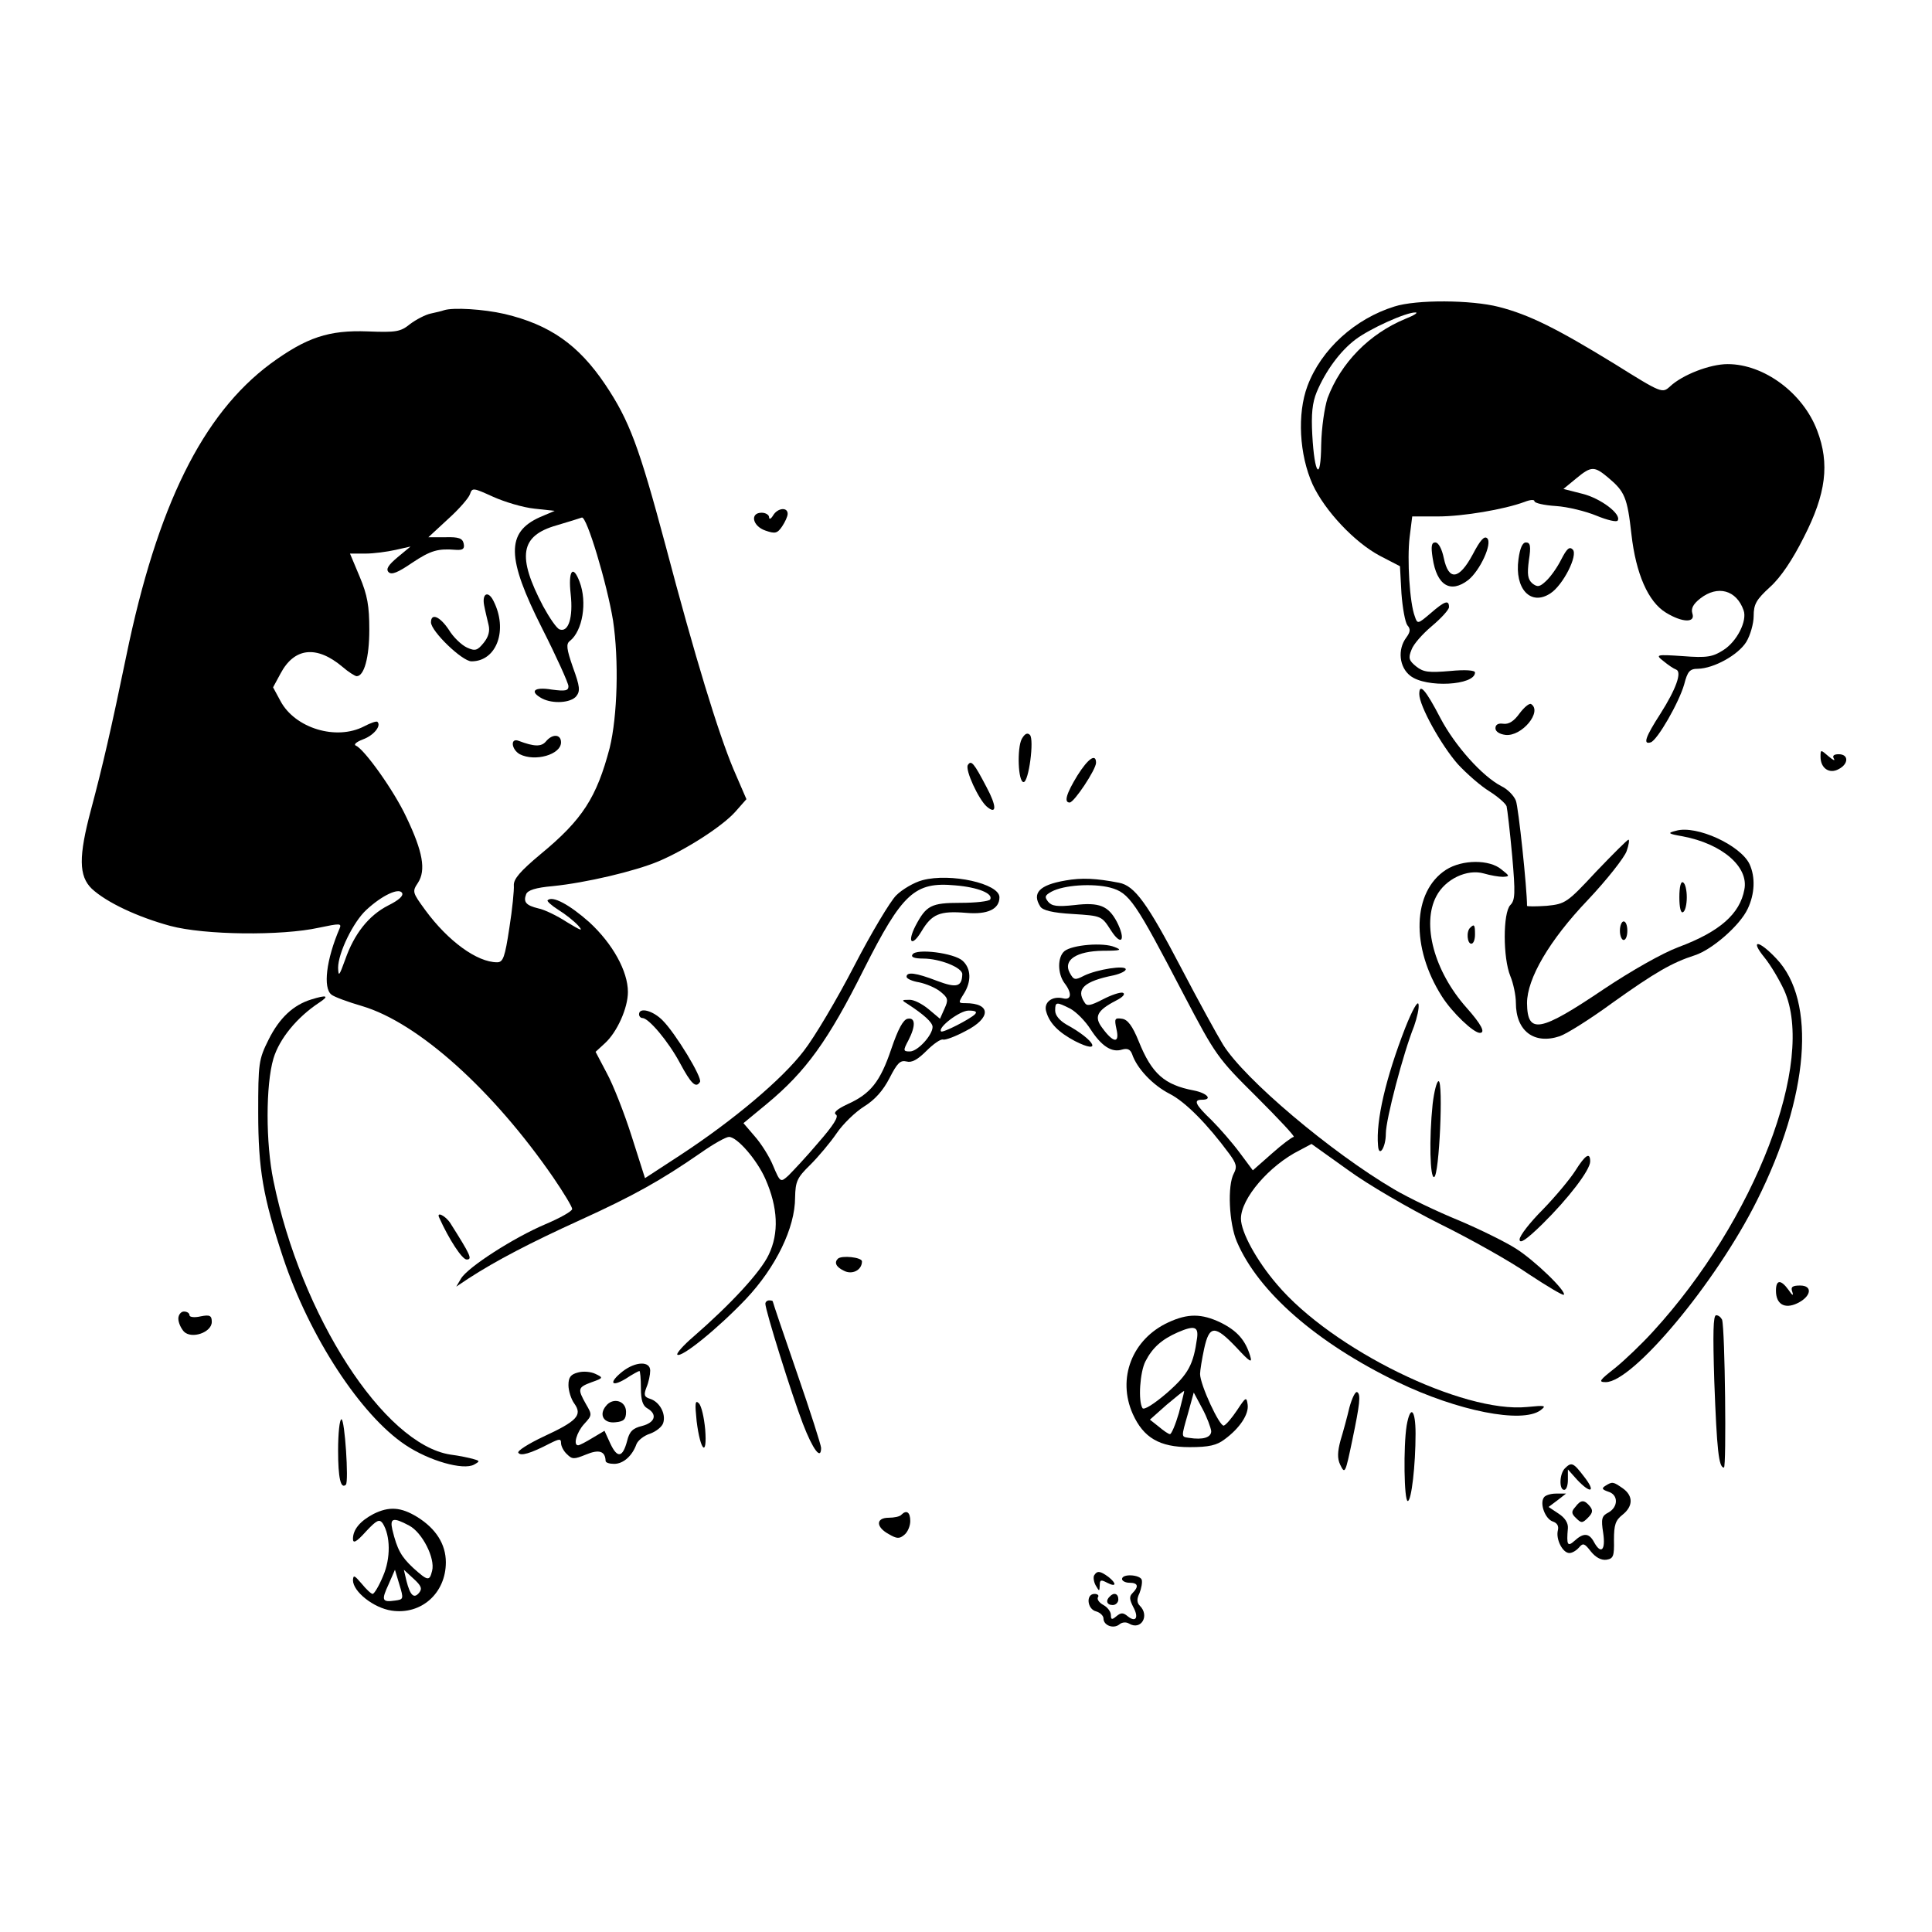 <?xml version="1.0" standalone="no"?>
<!DOCTYPE svg PUBLIC "-//W3C//DTD SVG 20010904//EN"
 "http://www.w3.org/TR/2001/REC-SVG-20010904/DTD/svg10.dtd">
<svg version="1.0" xmlns="http://www.w3.org/2000/svg"
 width="520pt" height="520pt" viewBox="0 0 520 520"
 preserveAspectRatio="xMidYMid meet">

<g transform="translate(0,520) scale(0.1,-0.1)"
fill="#000000" stroke="none">
<path d="M3753 4375 c-106 -33 -197 -115 -234 -214 -28 -75 -22 -185 14 -265
33 -71 113 -156 181 -192 l54 -28 4 -73 c3 -40 10 -78 16 -86 9 -10 8 -18 -3
-33 -24 -32 -19 -80 11 -103 42 -33 174 -26 174 9 0 6 -26 8 -67 4 -58 -5 -72
-3 -91 12 -20 16 -22 23 -13 45 5 15 30 43 55 64 25 21 46 44 46 51 0 20 -11
17 -50 -17 -34 -29 -35 -29 -42 -8 -14 36 -21 154 -14 213 l7 56 69 0 c68 0
179 19 233 39 15 6 27 7 27 2 0 -5 26 -11 58 -13 31 -2 80 -14 109 -26 29 -12
55 -18 57 -13 11 17 -46 60 -95 72 l-51 13 34 28 c41 34 49 34 87 2 44 -37 51
-53 62 -152 12 -106 45 -182 93 -211 44 -27 80 -28 71 -2 -4 13 2 25 21 40 47
37 98 23 117 -32 10 -28 -18 -84 -55 -107 -28 -18 -44 -21 -108 -16 -74 5 -75
4 -52 -14 12 -10 27 -20 33 -22 17 -6 0 -53 -42 -119 -40 -62 -48 -84 -26 -77
18 6 76 107 90 156 9 35 15 42 37 42 43 1 108 37 130 72 11 18 20 50 20 70 0
32 7 44 44 78 29 26 61 74 91 134 60 117 70 198 36 287 -38 101 -143 179 -241
179 -48 0 -122 -29 -155 -60 -21 -19 -22 -19 -150 61 -155 95 -229 132 -311
153 -74 19 -222 20 -281 1z m30 -33 c-97 -40 -174 -118 -210 -214 -8 -25 -16
-78 -17 -125 -1 -101 -18 -83 -24 27 -3 55 0 86 12 115 24 57 63 110 104 141
38 29 137 74 162 73 8 0 -4 -8 -27 -17z"/>
<path d="M1195 4365 c-5 -2 -22 -6 -36 -9 -14 -3 -39 -16 -55 -28 -26 -21 -37
-23 -114 -20 -105 4 -165 -16 -262 -87 -183 -136 -305 -383 -388 -786 -40
-194 -64 -298 -95 -414 -34 -127 -33 -179 2 -213 40 -37 123 -76 211 -100 93
-25 300 -27 400 -5 57 12 62 12 56 -2 -36 -84 -45 -160 -22 -178 7 -6 45 -20
83 -31 151 -45 352 -226 514 -461 28 -41 51 -79 51 -85 0 -6 -32 -24 -72 -41
-85 -36 -208 -115 -227 -146 l-13 -22 33 22 c74 48 166 96 300 157 145 66 218
107 325 181 34 24 68 43 76 43 22 0 75 -61 98 -113 34 -77 37 -146 9 -204 -22
-47 -103 -134 -203 -221 -27 -23 -46 -45 -43 -48 10 -10 109 70 185 150 80 85
132 191 132 273 1 43 5 53 41 88 22 22 54 60 71 85 17 25 50 57 74 72 29 18
51 43 68 76 21 41 29 49 46 45 14 -4 30 5 54 29 18 18 38 32 44 30 6 -2 33 8
61 23 69 35 69 75 -1 75 -19 0 -19 1 -4 25 21 33 20 68 -3 89 -23 21 -125 34
-135 17 -5 -7 5 -11 29 -11 44 0 105 -24 105 -42 -1 -34 -15 -38 -68 -18 -57
22 -82 25 -82 11 0 -5 15 -12 34 -15 19 -4 45 -15 57 -25 21 -17 22 -22 11
-46 l-12 -27 -31 26 c-17 14 -40 26 -52 25 -21 0 -21 -1 -3 -12 43 -28 66 -49
66 -61 0 -22 -40 -66 -61 -66 -18 0 -19 2 -4 30 20 39 19 62 -2 58 -12 -2 -26
-28 -44 -81 -30 -89 -56 -121 -118 -149 -28 -13 -39 -23 -31 -28 8 -5 -6 -28
-48 -76 -32 -38 -69 -77 -80 -88 -21 -19 -22 -19 -41 26 -10 25 -33 61 -50 80
l-30 35 63 52 c105 87 165 170 261 362 104 206 137 236 246 226 61 -5 103 -22
94 -38 -4 -5 -39 -9 -80 -9 -79 0 -92 -7 -121 -62 -23 -45 -10 -58 16 -15 28
47 49 56 121 50 57 -5 89 10 89 42 0 37 -132 66 -207 46 -23 -6 -55 -25 -71
-41 -16 -16 -67 -101 -113 -190 -46 -89 -107 -192 -136 -229 -58 -76 -190
-187 -332 -280 l-95 -62 -36 113 c-20 63 -50 139 -67 170 l-30 57 25 23 c33
30 62 95 62 138 0 56 -41 130 -104 188 -53 47 -99 72 -112 59 -3 -2 10 -14 29
-26 18 -11 42 -30 53 -42 15 -17 8 -14 -30 9 -26 17 -61 34 -77 37 -33 8 -41
17 -33 38 4 11 26 18 72 22 89 9 221 40 285 67 75 32 171 94 206 133 l30 34
-35 81 c-41 98 -103 300 -183 603 -71 265 -97 335 -162 432 -72 107 -149 161
-271 190 -57 13 -138 18 -163 10z m243 -534 l55 -6 -40 -17 c-91 -41 -90 -109
6 -299 39 -77 71 -148 71 -156 0 -12 -8 -14 -45 -9 -48 8 -61 -5 -26 -24 29
-15 77 -12 92 6 11 14 10 26 -9 78 -17 49 -19 63 -8 71 34 27 47 104 26 159
-18 48 -31 30 -24 -33 7 -63 -6 -104 -30 -95 -8 3 -27 31 -44 62 -71 135 -62
190 36 218 31 9 62 19 68 21 13 5 68 -179 84 -277 16 -107 12 -257 -9 -343
-35 -133 -73 -193 -186 -286 -55 -46 -73 -67 -72 -84 1 -12 -4 -64 -12 -114
-12 -80 -17 -93 -33 -93 -54 0 -132 57 -193 140 -35 48 -36 50 -20 74 22 34
13 84 -31 176 -34 73 -114 184 -136 193 -7 3 1 10 19 17 28 10 50 36 39 47 -2
3 -19 -3 -36 -12 -75 -39 -186 -5 -225 68 l-20 37 20 37 c37 70 97 77 167 18
16 -14 34 -25 38 -25 20 0 34 50 34 125 0 64 -5 93 -26 143 l-26 62 42 0 c22
0 59 5 81 10 l40 9 -35 -29 c-25 -21 -32 -32 -24 -40 8 -8 25 -1 63 25 51 34
70 39 119 35 18 -1 23 3 20 17 -3 14 -13 18 -49 17 l-46 0 53 49 c29 26 56 57
59 67 6 18 9 17 62 -7 31 -14 81 -29 111 -32z m-393 -1068 c-53 -27 -92 -77
-116 -146 -16 -44 -18 -47 -19 -22 0 40 41 124 76 156 42 39 87 60 96 46 5 -8
-9 -20 -37 -34z m1579 -293 c-13 -13 -87 -51 -91 -46 -10 10 50 56 74 56 18 0
24 -3 17 -10z"/>
<path d="M1303 3571 c3 -16 9 -40 12 -53 4 -16 0 -32 -13 -48 -17 -21 -23 -23
-45 -13 -15 7 -37 28 -49 48 -24 36 -48 46 -48 20 0 -24 84 -105 109 -105 68
0 99 85 59 163 -14 28 -31 20 -25 -12z"/>
<path d="M1469 3204 c-12 -14 -31 -14 -73 2 -23 9 -20 -23 3 -36 41 -21 111
-1 111 32 0 22 -23 24 -41 2z"/>
<path d="M2081 3813 c-6 -10 -11 -12 -11 -5 0 6 -9 12 -20 12 -32 0 -25 -36
10 -48 26 -9 32 -8 45 11 8 12 15 27 15 34 0 19 -27 16 -39 -4z"/>
<path d="M3964 3708 c-37 -69 -65 -72 -78 -10 -5 24 -14 42 -23 42 -10 0 -12
-10 -7 -42 11 -74 48 -96 96 -59 32 26 65 98 51 112 -8 8 -19 -5 -39 -43z"/>
<path d="M4087 3695 c-11 -80 33 -127 86 -92 34 22 75 103 60 118 -9 9 -16 2
-31 -27 -11 -22 -29 -47 -41 -58 -17 -16 -23 -17 -37 -6 -12 11 -14 24 -9 62
6 38 4 48 -8 48 -9 0 -16 -15 -20 -45z"/>
<path d="M3820 3332 c0 -32 59 -138 104 -189 24 -26 62 -59 85 -73 22 -14 43
-32 46 -40 2 -8 9 -68 15 -133 9 -102 8 -120 -5 -133 -20 -21 -20 -142 0 -191
8 -19 15 -52 15 -72 0 -76 49 -113 118 -90 18 6 82 46 142 90 115 82 160 108
222 128 46 15 121 80 142 125 19 40 21 85 5 120 -24 51 -143 106 -198 90 -24
-6 -22 -8 18 -15 106 -20 178 -82 166 -143 -12 -66 -67 -114 -177 -155 -43
-16 -126 -63 -201 -113 -172 -116 -206 -123 -207 -38 0 66 60 169 163 277 52
55 99 115 105 132 6 17 8 31 5 31 -3 0 -42 -39 -87 -86 -78 -84 -83 -87 -133
-92 -29 -2 -53 -2 -53 0 0 47 -23 265 -30 283 -5 13 -22 31 -39 39 -52 27
-125 109 -164 183 -40 77 -57 96 -57 65z"/>
<path d="M4090 3280 c-15 -21 -29 -30 -44 -28 -13 2 -21 -2 -21 -12 0 -9 11
-16 27 -18 44 -5 100 63 69 83 -5 3 -19 -9 -31 -25z"/>
<path d="M2750 3211 c-13 -25 -10 -116 5 -116 14 0 29 115 17 127 -7 7 -14 3
-22 -11z"/>
<path d="M4900 3163 c0 -31 24 -47 49 -33 27 14 27 40 0 40 -13 0 -18 -4 -13
-12 4 -7 -2 -4 -14 6 -22 19 -22 19 -22 -1z"/>
<path d="M2900 3113 c-30 -49 -37 -73 -21 -73 12 0 71 89 71 107 0 26 -21 12
-50 -34z"/>
<path d="M2605 3141 c-8 -13 29 -93 51 -112 27 -23 27 1 -1 53 -34 65 -41 73
-50 59z"/>
<path d="M3892 2859 c-91 -59 -95 -209 -11 -341 28 -44 85 -98 102 -98 16 0 4
23 -36 68 -87 98 -121 225 -81 300 24 46 83 74 128 61 17 -5 40 -9 51 -9 19 1
19 2 -4 20 -32 27 -105 27 -149 -1z"/>
<path d="M2867 2830 c-70 -12 -90 -34 -67 -70 6 -10 33 -17 87 -20 78 -5 78
-5 103 -44 29 -45 41 -26 16 23 -23 43 -47 53 -114 45 -46 -5 -61 -3 -71 9
-10 13 -9 17 9 27 33 18 111 23 158 11 52 -14 67 -37 197 -286 87 -166 92
-173 197 -277 60 -60 105 -108 100 -108 -4 0 -31 -20 -59 -45 l-51 -45 -35 47
c-20 27 -54 66 -76 88 -44 42 -50 55 -26 55 30 0 14 18 -22 25 -79 15 -113 45
-148 132 -17 42 -30 59 -45 61 -20 3 -21 0 -15 -28 9 -39 -8 -38 -38 3 -23 30
-15 47 37 74 18 9 26 18 18 21 -7 2 -31 -6 -54 -18 -33 -17 -43 -19 -49 -8
-24 36 -1 57 79 73 17 4 32 11 32 16 0 12 -77 0 -112 -17 -25 -13 -28 -12 -39
8 -18 34 18 58 90 59 48 0 52 2 31 10 -31 13 -114 6 -135 -11 -19 -16 -19 -60
0 -86 21 -27 19 -47 -4 -41 -29 7 -53 -11 -45 -36 9 -32 34 -56 77 -79 75 -38
55 2 -22 44 -19 11 -31 25 -31 38 0 24 3 24 41 5 16 -9 40 -33 54 -55 29 -45
57 -64 85 -55 14 4 22 1 27 -12 13 -39 56 -84 101 -107 43 -22 102 -82 161
-162 19 -26 21 -35 12 -52 -18 -33 -13 -135 8 -184 58 -136 216 -273 433 -378
162 -78 334 -112 384 -76 17 13 14 14 -36 9 -173 -17 -525 155 -673 330 -55
64 -97 141 -97 177 0 54 76 143 158 184 l32 17 98 -70 c53 -39 165 -104 247
-145 83 -41 190 -101 239 -135 50 -33 92 -58 95 -56 8 9 -80 94 -130 125 -25
16 -93 50 -152 75 -59 24 -138 62 -175 84 -170 100 -402 296 -460 389 -16 26
-67 119 -113 207 -91 174 -125 221 -167 229 -62 12 -100 14 -145 6z"/>
<path d="M4520 2785 c0 -28 4 -44 10 -40 6 3 10 21 10 40 0 19 -4 37 -10 40
-6 4 -10 -12 -10 -40z"/>
<path d="M4360 2695 c0 -14 5 -25 10 -25 6 0 10 11 10 25 0 14 -4 25 -10 25
-5 0 -10 -11 -10 -25z"/>
<path d="M3957 2703 c-11 -10 -8 -43 3 -43 6 0 10 11 10 25 0 26 -2 29 -13 18z"/>
<path d="M4749 2623 c17 -21 40 -60 53 -88 86 -192 -78 -619 -353 -919 -30
-33 -76 -77 -102 -98 -42 -33 -46 -38 -25 -38 73 0 297 268 407 489 140 279
161 537 52 651 -48 51 -72 52 -32 3z"/>
<path d="M838 2510 c-49 -15 -86 -50 -115 -108 -27 -54 -28 -64 -28 -197 0
-152 13 -227 67 -390 71 -213 209 -424 329 -504 64 -43 156 -69 185 -53 16 9
16 10 -2 15 -10 3 -38 9 -62 12 -179 28 -402 374 -476 737 -21 101 -21 258 0
329 16 53 63 111 124 151 27 18 20 21 -22 8z"/>
<path d="M3782 2433 c-52 -134 -79 -249 -73 -316 2 -34 21 -6 21 32 0 38 47
217 76 289 8 23 14 49 12 59 -2 11 -17 -16 -36 -64z"/>
<path d="M1720 2470 c0 -5 4 -10 9 -10 17 0 70 -63 101 -121 30 -56 43 -69 54
-51 7 11 -66 131 -100 165 -26 27 -64 37 -64 17z"/>
<path d="M3856 2229 c-10 -96 -7 -201 4 -197 14 4 25 258 12 258 -5 0 -12 -28
-16 -61z"/>
<path d="M4240 2049 c-14 -22 -53 -69 -87 -104 -35 -35 -63 -71 -63 -81 0 -13
18 -1 61 41 71 70 129 146 129 169 0 26 -13 18 -40 -25z"/>
<path d="M1182 1923 c27 -60 62 -113 74 -113 16 0 11 11 -44 98 -13 20 -38 32
-30 15z"/>
<path d="M2255 1812 c-10 -10 -5 -22 16 -32 22 -12 49 1 49 25 0 11 -55 17
-65 7z"/>
<path d="M4780 1726 c0 -36 23 -50 57 -34 38 18 43 48 8 48 -21 0 -26 -4 -21
-17 4 -12 0 -10 -10 5 -21 29 -34 28 -34 -2z"/>
<path d="M2060 1691 c0 -18 71 -245 101 -323 27 -70 49 -99 49 -65 0 7 -29 98
-65 202 -36 104 -65 190 -65 192 0 2 -4 3 -10 3 -5 0 -10 -4 -10 -9z"/>
<path d="M480 1651 c0 -11 7 -26 15 -35 21 -21 75 -2 75 26 0 17 -5 20 -30 15
-17 -4 -30 -2 -30 3 0 6 -7 10 -15 10 -8 0 -15 -9 -15 -19z"/>
<path d="M3145 1641 c-98 -45 -139 -151 -96 -247 29 -64 72 -89 153 -89 52 0
73 5 94 21 41 30 66 68 62 94 -3 21 -5 20 -28 -15 -14 -21 -30 -40 -36 -42
-11 -4 -64 110 -64 139 0 9 5 40 11 68 14 64 29 64 87 3 36 -39 43 -43 37 -23
-13 43 -35 68 -79 90 -52 25 -89 25 -141 1z m77 -42 c-10 -72 -23 -97 -81
-148 -35 -30 -62 -47 -66 -41 -12 19 -7 97 8 126 19 37 44 59 87 78 44 19 56
16 52 -15z m-49 -202 c-9 -31 -20 -57 -24 -57 -4 0 -17 9 -30 20 l-24 19 45
40 c25 21 46 38 47 37 1 -1 -6 -27 -14 -59z m87 -49 c0 -17 -22 -24 -60 -18
-21 3 -21 1 -3 64 l16 58 23 -43 c13 -24 23 -52 24 -61z"/>
<path d="M4614 1483 c7 -187 12 -233 26 -233 7 0 3 372 -5 398 -3 6 -9 12 -16
12 -8 0 -9 -48 -5 -177z"/>
<path d="M1676 1509 c-38 -30 -32 -44 8 -20 18 12 35 21 37 21 2 0 4 -21 4
-46 0 -33 5 -48 18 -55 27 -16 20 -38 -15 -47 -25 -6 -34 -15 -40 -40 -12 -45
-26 -48 -45 -8 l-16 35 -32 -19 c-18 -11 -35 -20 -39 -20 -14 0 -4 35 16 57
22 24 22 25 5 54 -23 41 -22 45 16 59 31 11 31 12 10 22 -12 6 -33 8 -47 4
-20 -5 -26 -13 -26 -34 0 -15 7 -38 16 -50 22 -31 7 -47 -84 -89 -40 -19 -70
-38 -67 -43 6 -10 33 -2 85 25 26 13 30 13 30 1 0 -8 7 -22 16 -30 14 -14 19
-14 51 -1 36 15 52 9 53 -17 0 -5 11 -8 23 -8 25 0 49 22 60 53 4 10 20 23 36
28 17 6 33 19 36 29 8 25 -10 57 -35 65 -16 5 -18 10 -10 31 6 14 10 34 10 45
0 26 -39 25 -74 -2z"/>
<path d="M3632 1412 c-6 -26 -17 -66 -24 -89 -8 -30 -9 -48 -1 -65 13 -27 14
-24 33 67 20 96 23 122 13 128 -5 3 -14 -16 -21 -41z"/>
<path d="M1631 1416 c-20 -24 -6 -48 26 -44 22 2 28 8 28 28 0 30 -35 40 -54
16z"/>
<path d="M1875 1375 c10 -81 29 -99 23 -22 -3 32 -10 63 -17 70 -10 10 -11 0
-6 -48z"/>
<path d="M3786 1363 c-9 -56 -7 -203 3 -203 10 0 21 97 21 181 0 66 -14 79
-24 22z"/>
<path d="M910 1296 c0 -74 7 -105 21 -92 8 9 -3 176 -12 176 -5 0 -9 -38 -9
-84z"/>
<path d="M4212 1248 c-15 -15 -16 -58 -2 -58 6 0 10 12 10 27 l0 28 25 -28
c37 -39 51 -33 19 8 -29 38 -34 41 -52 23z"/>
<path d="M4321 1201 c-11 -7 -9 -10 8 -16 27 -8 27 -41 0 -56 -18 -9 -20 -17
-14 -55 7 -47 -6 -59 -25 -24 -13 24 -28 25 -52 3 -19 -17 -22 -12 -18 34 1
14 -8 28 -25 39 l-27 18 24 18 23 18 -27 0 c-15 0 -30 -5 -33 -11 -11 -17 4
-57 24 -64 12 -4 17 -12 14 -24 -6 -24 13 -61 31 -61 8 0 19 7 26 15 11 13 15
11 32 -11 13 -16 28 -24 42 -22 18 3 21 9 20 53 0 41 4 53 23 68 29 23 29 51
1 71 -26 18 -28 19 -47 7z"/>
<path d="M4240 1144 c-11 -12 -11 -18 2 -30 14 -14 17 -14 32 1 13 13 14 20 5
31 -15 18 -24 18 -39 -2z"/>
<path d="M1005 1125 c-36 -19 -55 -42 -55 -67 0 -13 9 -9 35 20 29 31 36 34
45 22 21 -33 22 -94 1 -142 -11 -27 -24 -48 -28 -48 -4 0 -17 12 -30 28 -19
22 -22 24 -23 9 0 -31 56 -75 104 -82 80 -12 146 47 146 130 0 49 -27 91 -77
122 -44 27 -76 29 -118 8z m96 -31 c35 -18 71 -88 62 -122 -7 -28 -11 -28 -51
8 -32 30 -43 49 -56 103 -7 31 2 34 45 11z m-38 -202 c-35 -5 -37 1 -17 44
l17 39 12 -40 c12 -39 11 -40 -12 -43z m65 21 c-14 -17 -24 -7 -34 32 l-7 30
26 -24 c21 -19 24 -27 15 -38z"/>
<path d="M2426 1123 c-4 -5 -20 -8 -34 -8 -35 0 -35 -25 0 -44 22 -13 29 -13
42 -2 9 7 16 24 16 37 0 24 -10 31 -24 17z"/>
<path d="M2945 960 c-3 -5 -1 -18 4 -27 10 -17 10 -17 11 0 0 15 3 16 20 7 25
-13 26 -2 3 16 -22 16 -30 17 -38 4z"/>
<path d="M3020 950 c0 -5 9 -10 20 -10 23 0 26 -10 8 -28 -9 -9 -8 -17 2 -37
16 -29 7 -43 -15 -25 -12 10 -18 10 -30 0 -12 -10 -15 -10 -15 3 0 9 -9 21
-20 27 -11 6 -18 15 -15 21 4 5 -1 9 -9 9 -24 0 -20 -41 4 -47 11 -3 20 -12
20 -19 0 -19 27 -29 43 -16 7 6 18 7 26 2 32 -19 56 21 29 48 -8 8 -9 18 -1
34 5 13 8 29 6 36 -5 14 -53 17 -53 2z"/>
<path d="M2987 903 c-12 -11 -8 -23 8 -23 8 0 15 7 15 15 0 16 -12 20 -23 8z"/>
</g>
</svg>
